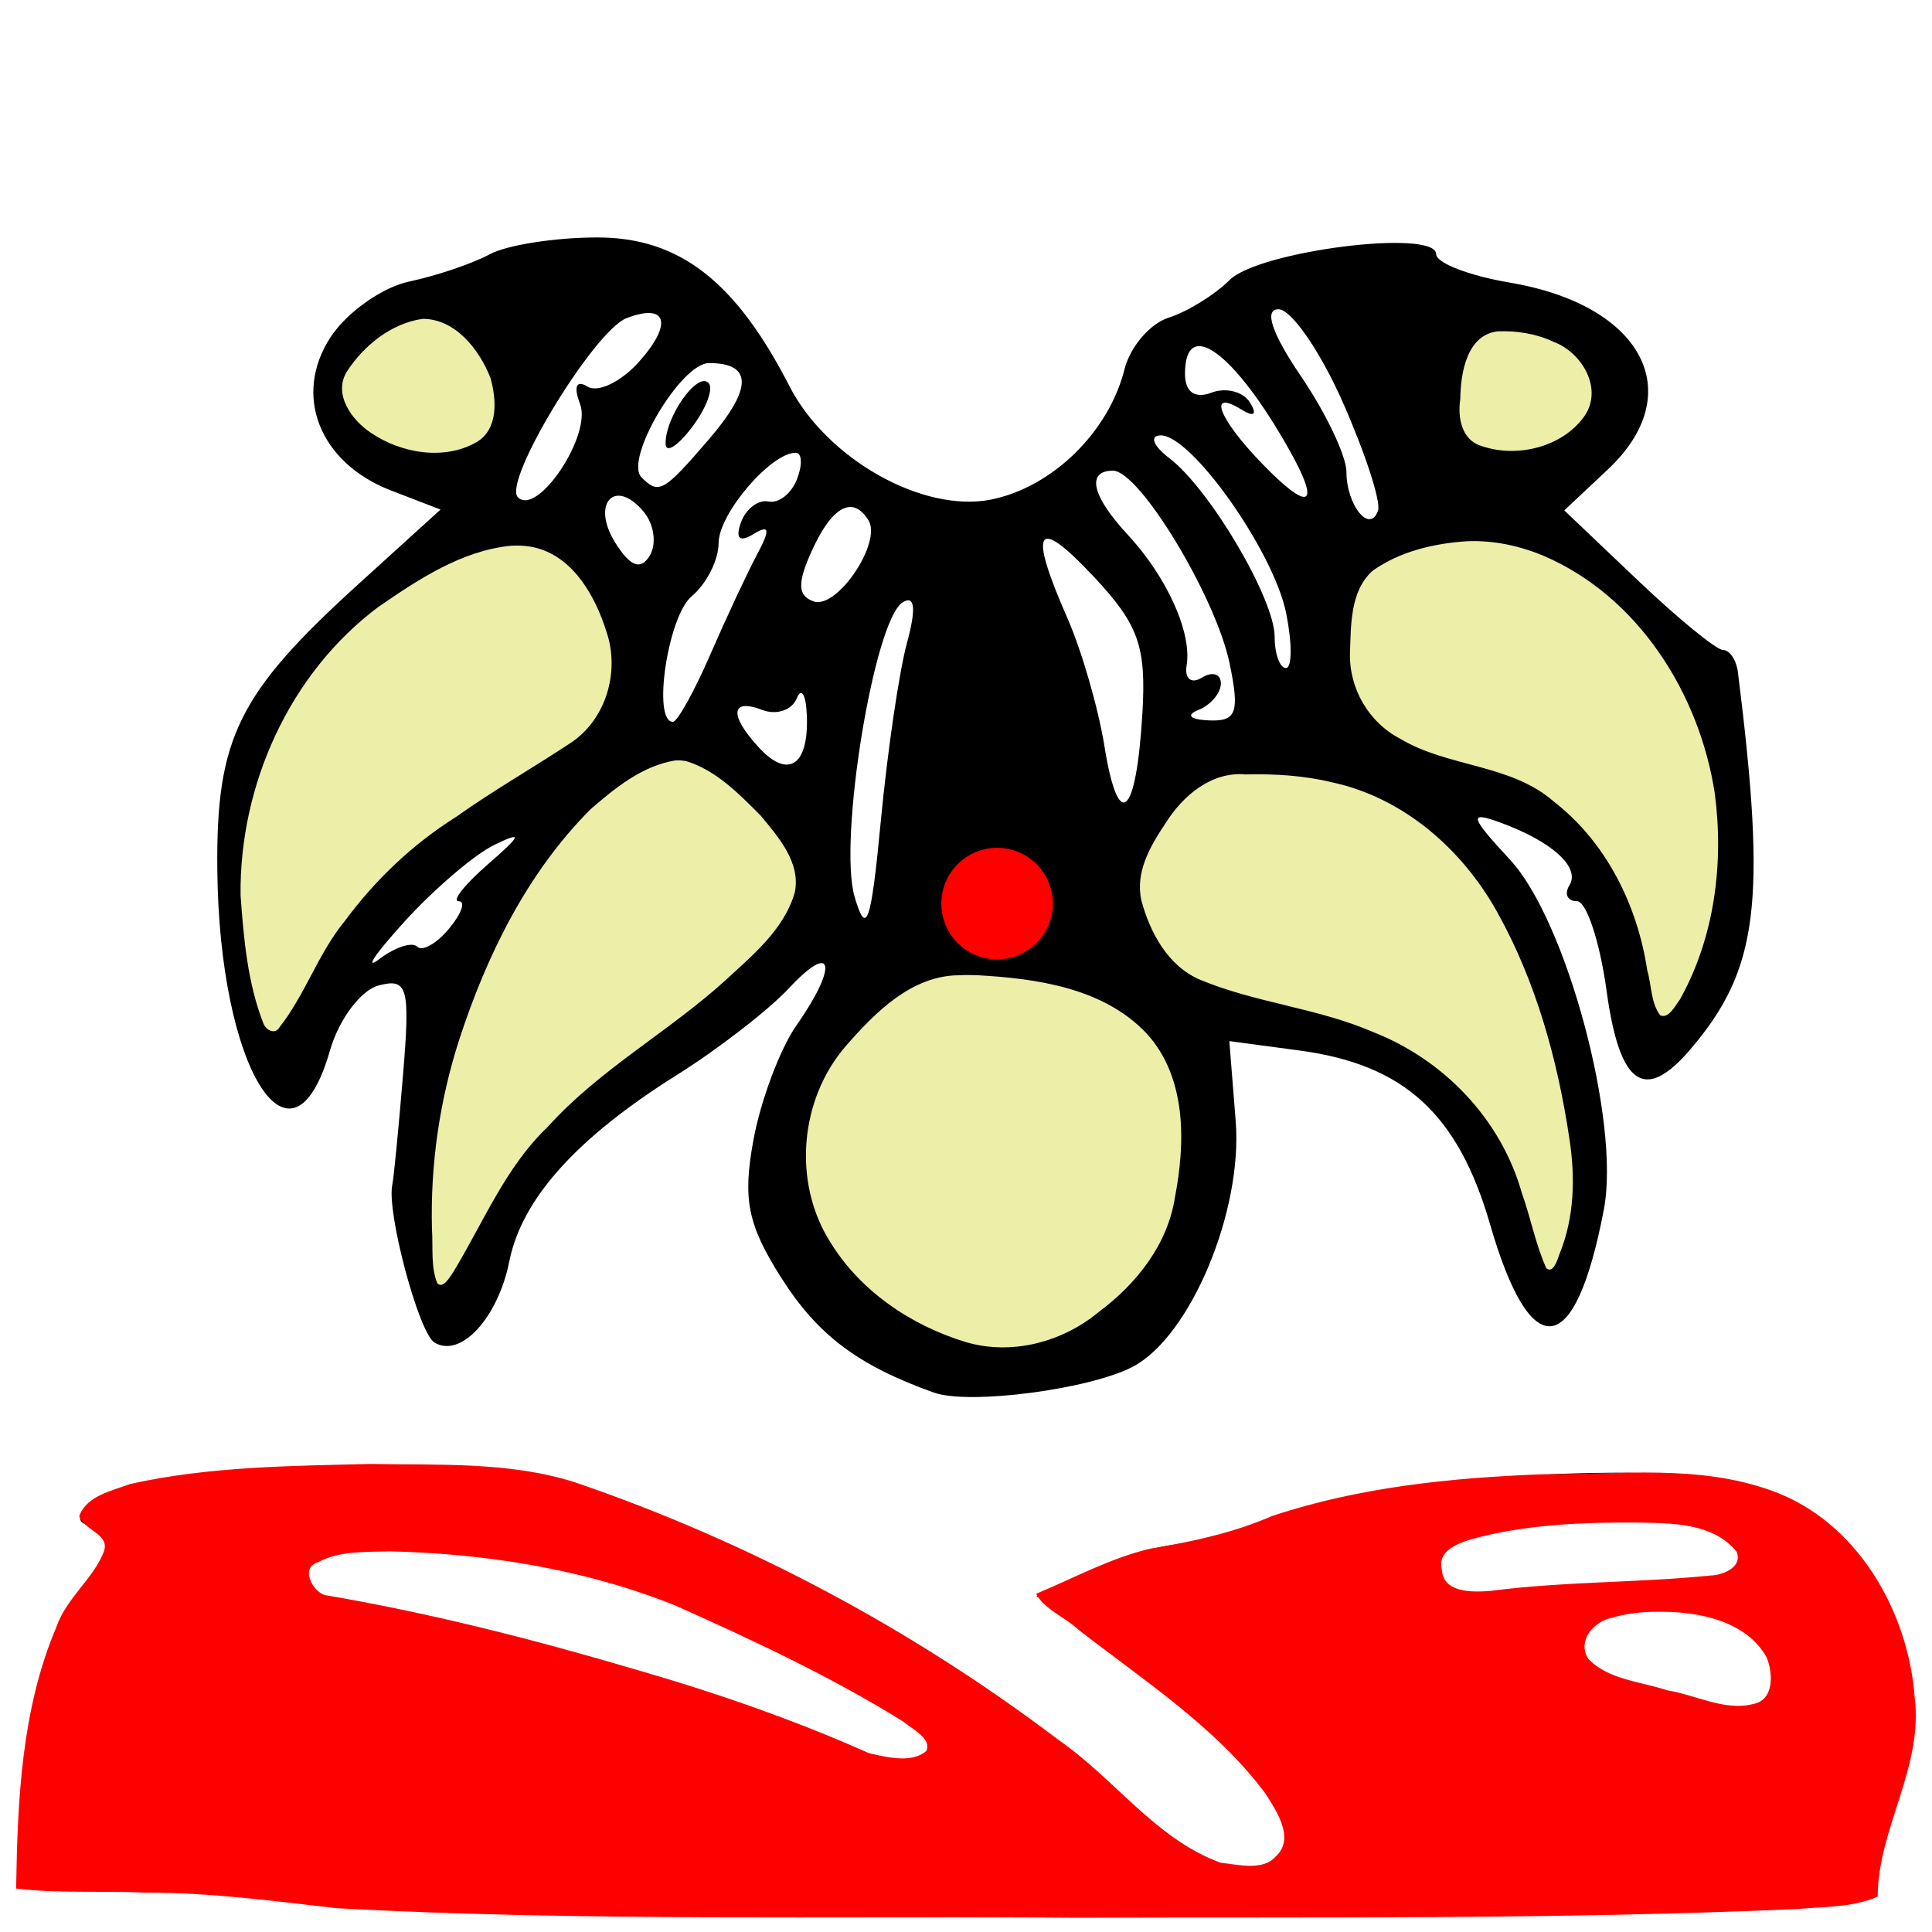 <?xml version="1.0" encoding="UTF-8" standalone="no"?>
<!-- Created with Inkscape (http://www.inkscape.org/) -->

<svg
   xmlns:dc="http://purl.org/dc/elements/1.1/"
   xmlns:cc="http://creativecommons.org/ns#"
   xmlns:rdf="http://www.w3.org/1999/02/22-rdf-syntax-ns#"
   xmlns:svg="http://www.w3.org/2000/svg"
   xmlns="http://www.w3.org/2000/svg"
   xmlns:sodipodi="http://sodipodi.sourceforge.net/DTD/sodipodi-0.dtd"
   xmlns:inkscape="http://www.inkscape.org/namespaces/inkscape"
   id="svg2985"
   version="1.1"
   inkscape:version="0.48.2 r9819"
   width="1024"
   height="1024"
   sodipodi:docname="King_Kahuka torso.svg">
  <defs
     id="defs2989" />
  <sodipodi:namedview
     pagecolor="#ffffff"
     bordercolor="#666666"
     borderopacity="1"
     objecttolerance="10"
     gridtolerance="10"
     guidetolerance="10"
     inkscape:pageopacity="0"
     inkscape:pageshadow="2"
     inkscape:window-width="1600"
     inkscape:window-height="850"
     id="namedview2987"
     showgrid="false"
     inkscape:zoom="0.52678571"
     inkscape:cx="221.86824"
     inkscape:cy="40.42057"
     inkscape:window-x="-8"
     inkscape:window-y="-8"
     inkscape:window-maximized="1"
     inkscape:current-layer="svg2985" />
  <path
     style="fill:#000000"
     d=""
     id="path3033"
     inkscape:connector-curvature="0" />
  <g
     id="g3066"
     transform="matrix(9.508,0,0,9.508,1064.475,42.229)">
    <path
       inkscape:connector-curvature="0"
       id="path3037"
       d="m -94.398,101.736 c -2.2,-0.453 -6.812,-0.85 -10.25,-0.881 l -6.25,-0.058 0.043,-3.25 c 0.074,-5.494 1.577,-11.513 3.308,-13.245 1.967,-1.967 2.098,-3.189 0.401,-3.755 -0.743,-0.248 -0.237,-0.964 1.25,-1.771 3.011,-1.634 20.934,-2.122 25.429,-0.692 11.027,3.507 25.13,11.598 31.568,18.109 3.436,3.476 7.253,4.621 8.527,2.559 1.044,-1.689 -2.134,-5.603 -8.169,-10.061 l -5.632,-4.161 3.387,-1.522 c 1.863,-0.837 3.951,-1.432 4.641,-1.322 0.69,0.11 2.715,-0.468 4.5,-1.284 5.127,-2.344 21.446,-3.596 27.246,-2.09 7.127,1.851 11.123,10.665 8.107,17.882 -0.839,2.008 -1.314,4.203 -1.056,4.877 0.366,0.954 -8.783,1.255 -41.291,1.357 -22.968,0.072 -43.56,-0.239 -45.76,-0.692 z m 34.31,-9.008 c -0.329,-0.988 -4.03,-3.087 -12.81,-7.263 -7.287,-3.466 -22,-4.917 -22,-2.168 0,0.825 0.815,1.5 1.812,1.5 3.697,0 24.593,5.959 28.11,8.016 2.173,1.271 5.322,1.217 4.889,-0.085 z m 47.009,-4.114 c -0.361,-2.469 -4.781,-4.116 -8.523,-3.177 -3.163,0.794 -2.886,3.191 0.454,3.928 1.512,0.334 3.2,0.757 3.75,0.94 3.057,1.02 4.626,0.405 4.32,-1.691 z m -7.57,-4.804 c 4.206,-0.01 5.75,-0.383 5.75,-1.389 0,-0.756 -1.319,-1.639 -2.931,-1.961 -3.577,-0.715 -12.927,0.297 -13.658,1.479 -0.972,1.573 0.787,3.039 2.951,2.458 1.175,-0.315 4.725,-0.58 7.887,-0.587 z m -39.25,-10.621 c -4.268,-1.533 -6.495,-3.217 -8.541,-6.457 -1.838,-2.912 -2.12,-4.321 -1.52,-7.605 0.405,-2.217 1.485,-5.098 2.399,-6.403 2.341,-3.342 2.069,-4.742 -0.405,-2.087 -1.136,1.22 -3.949,3.398 -6.25,4.841 -5.59,3.504 -8.652,6.909 -9.349,10.396 -0.632,3.16 -2.72,5.42 -4.177,4.519 -0.873,-0.54 -2.671,-7.276 -2.345,-8.789 0.082,-0.381 0.351,-3.143 0.599,-6.138 0.403,-4.878 0.261,-5.397 -1.36,-4.973 -0.996,0.26 -2.219,1.898 -2.718,3.638 -2.15,7.497 -6.176,1.004 -6.276,-10.12 -0.066,-7.315 1.167,-9.806 7.856,-15.881 l 4.588,-4.166 -2.762,-1.064 c -3.994,-1.539 -5.483,-5.318 -3.367,-8.548 0.91,-1.389 2.886,-2.784 4.392,-3.101 1.506,-0.317 3.519,-0.999 4.474,-1.516 0.955,-0.517 3.656,-0.94 6.003,-0.94 4.562,0 7.702,2.429 10.706,8.284 2.089,4.071 7.447,7.087 11.242,6.328 3.408,-0.682 6.56,-3.759 7.439,-7.261 0.315,-1.254 1.425,-2.55 2.467,-2.881 1.042,-0.331 2.566,-1.272 3.386,-2.092 1.636,-1.636 11.521,-2.875 11.521,-1.444 0,0.49 1.848,1.202 4.106,1.584 7.419,1.254 9.994,6.161 5.465,10.415 l -2.429,2.282 4.092,3.892 c 2.25,2.141 4.394,3.892 4.762,3.892 0.369,0 0.741,0.562 0.827,1.25 1.608,12.86 1.143,16.555 -2.643,21 -2.559,3.005 -3.953,2.037 -4.68,-3.25 -0.378,-2.75 -1.122,-5 -1.653,-5 -0.531,0 -0.719,-0.399 -0.417,-0.887 0.625,-1.011 -1.001,-2.469 -3.928,-3.522 -1.701,-0.612 -1.61,-0.301 0.613,2.095 3.144,3.389 6.16,14.612 5.236,19.484 -1.591,8.386 -4.068,8.717 -6.345,0.849 -1.783,-6.163 -4.792,-8.912 -10.607,-9.692 l -3.929,-0.527 0.355,4.464 c 0.398,4.998 -2.507,11.961 -5.703,13.671 -2.381,1.274 -9.159,2.163 -11.122,1.458 z m 10.083,-5.175 c 2.363,-2.112 3.237,-3.876 3.625,-7.317 0.725,-6.433 -2.367,-9.969 -9.297,-10.635 -4.474,-0.43 -5.294,-0.177 -8.191,2.53 -5.277,4.929 -4.321,12.343 2.094,16.255 4.45,2.713 8.089,2.456 11.769,-0.832 z m -34.789,-5.33 c 1.282,-2.532 4.091,-5.687 6.706,-7.53 8.516,-6.002 11.096,-8.924 10.147,-11.49 -0.469,-1.268 -2.064,-3.21 -3.545,-4.316 -2.474,-1.847 -2.911,-1.888 -5.377,-0.504 -5.731,3.217 -11.224,14.785 -11.224,23.639 0,6.328 0.187,6.339 3.294,0.2 z m 59.77,-6.026 c -2.752,-12.834 -8.355,-18.397 -18.098,-17.972 -1.687,0.074 -3.127,1.113 -4.305,3.109 -1.53,2.59 -1.592,3.372 -0.456,5.741 1.087,2.269 2.391,2.975 7.539,4.085 7.569,1.632 11.591,5.03 13.306,11.246 1.215,4.402 1.229,4.413 2.17,1.681 0.62,-1.799 0.566,-4.525 -0.155,-7.89 z M -88.285,42.312 c 2.262,-1.658 5.525,-3.782 7.25,-4.719 3.585,-1.947 4.221,-5.803 1.58,-9.574 -2.125,-3.034 -5.244,-2.79 -10.723,0.84 -5.874,3.891 -9.275,11.744 -8.2,18.931 0.976,6.522 1.523,6.791 3.874,1.91 1.166,-2.421 3.942,-5.718 6.219,-7.388 z m 71.918,3.299 c 1.921,-11.372 -7.458,-22.378 -16.562,-19.436 -3.032,0.98 -3.508,1.587 -3.776,4.811 -0.345,4.153 1.823,6.263 7.629,7.425 4.158,0.832 8.006,5.458 8.831,10.615 0.577,3.607 0.798,3.875 1.927,2.33 0.702,-0.959 1.58,-3.545 1.952,-5.746 z m -72.332,2.719 c 0.284,0.284 1.085,-0.17 1.78,-1.009 0.696,-0.838 0.935,-1.524 0.532,-1.524 -0.403,0 0.329,-0.925 1.628,-2.056 1.898,-1.653 1.969,-1.866 0.361,-1.086 -1.1,0.534 -3.35,2.454 -5,4.268 -1.65,1.814 -2.284,2.756 -1.408,2.095 0.876,-0.662 1.824,-0.971 2.107,-0.688 z m 27.302,-16.932 c 0.523,-1.918 0.442,-2.684 -0.24,-2.262 -1.591,0.984 -3.597,13.25 -2.682,16.401 0.66,2.271 0.92,1.52 1.467,-4.239 0.366,-3.85 1.02,-8.305 1.455,-9.899 z m 13.124,3.929 c 0.22,-3.731 -0.208,-4.943 -2.682,-7.591 -3.237,-3.465 -3.709,-2.748 -1.499,2.277 0.794,1.806 1.723,5.017 2.064,7.136 0.779,4.84 1.774,3.983 2.116,-1.822 z m -18.704,0.161 c -0.043,-1.205 -0.297,-1.654 -0.565,-0.997 -0.267,0.657 -1.132,0.946 -1.921,0.643 -1.768,-0.678 -1.854,0.295 -0.185,2.1 1.625,1.758 2.77,1.009 2.671,-1.746 z m -5.384,-3.441 c 0.897,-2.062 2.076,-4.585 2.621,-5.605 0.735,-1.378 0.68,-1.663 -0.214,-1.111 -0.773,0.478 -1.023,0.247 -0.699,-0.645 0.278,-0.764 0.968,-1.291 1.535,-1.171 0.567,0.12 1.284,-0.442 1.594,-1.25 0.31,-0.808 0.276,-1.468 -0.076,-1.468 -1.388,0 -4.297,3.407 -4.297,5.033 0,0.947 -0.675,2.283 -1.5,2.967 -1.328,1.102 -2.21,7 -1.047,7 0.249,0 1.187,-1.688 2.084,-3.75 z m 28.951,0.5 c -0.765,-3.708 -5.025,-10.75 -6.502,-10.75 -1.504,0 -1.181,1.413 0.815,3.561 2.189,2.357 3.593,5.467 3.29,7.289 -0.124,0.743 0.255,1.054 0.842,0.691 0.587,-0.363 1.067,-0.22 1.067,0.316 0,0.537 -0.562,1.203 -1.25,1.48 -0.718,0.29 -0.471,0.538 0.579,0.583 1.543,0.067 1.724,-0.43 1.159,-3.171 z m 3.153,-2.796 c -0.69,-3.45 -5.296,-9.97 -7.009,-9.922 -0.622,0.018 -0.401,0.588 0.492,1.268 2.255,1.716 5.868,7.839 5.873,9.951 0.002,0.963 0.285,1.75 0.629,1.75 0.344,0 0.351,-1.371 0.016,-3.046 z m -23.288,-5.191 c -0.866,-1.401 -2.022,-0.786 -3.141,1.671 -0.835,1.833 -0.813,2.537 0.089,2.853 1.301,0.455 3.821,-3.281 3.052,-4.525 z m -12.524,-0.468 c -1.602,-1.931 -2.958,-0.474 -1.593,1.712 0.836,1.339 1.414,1.56 1.922,0.737 0.4,-0.647 0.252,-1.749 -0.329,-2.449 z m 38.953,-6.141 c -1.256,-2.833 -2.861,-5.151 -3.569,-5.152 -0.824,-8.4e-4 -0.376,1.338 1.25,3.731 1.395,2.053 2.536,4.453 2.536,5.333 0,1.871 1.318,3.479 1.762,2.149 0.167,-0.501 -0.724,-3.228 -1.979,-6.061 z m -42.503,0.134 c -0.376,-0.98 -0.212,-1.363 0.416,-0.975 0.57,0.352 1.844,-0.252 2.83,-1.342 1.937,-2.141 1.62,-3.347 -0.652,-2.476 -1.814,0.696 -6.928,9.119 -6.062,9.986 1.093,1.093 4.132,-3.459 3.467,-5.193 z m 39.539,2.56 c -3.072,-5.466 -5.819,-7.468 -5.819,-4.24 0,1.002 0.553,1.395 1.468,1.044 0.807,-0.31 1.777,-0.063 2.155,0.548 0.416,0.673 0.231,0.829 -0.468,0.397 -1.908,-1.179 -1.304,0.467 1.081,2.945 2.697,2.802 3.381,2.503 1.584,-0.693 z m -32.363,-0.591 c 2.446,-2.843 2.449,-4.256 0.01,-4.256 -1.572,0 -4.749,5.385 -3.76,6.373 0.966,0.966 1.222,0.821 3.75,-2.117 z m -2.409,0.244 c -0.025,-1.486 1.76,-4.026 2.388,-3.398 0.299,0.299 -0.112,1.411 -0.914,2.471 -0.802,1.06 -1.465,1.477 -1.474,0.927 z m -9.658,-1.072 c 0.755,-1.969 -0.8,-4.987 -3.006,-5.834 -1.778,-0.682 -5.383,1.904 -5.383,3.861 0,3.343 7.213,5.039 8.389,1.973 z m 60.68,-0.011 c 1.779,-2.144 0.048,-4.818 -3.386,-5.229 -2.082,-0.249 -2.742,0.197 -3.243,2.193 -0.346,1.378 -0.335,2.982 0.024,3.563 0.987,1.596 5.116,1.267 6.605,-0.527 z"
       style="fill:#000000" />
    <path
       inkscape:connector-curvature="0"
       id="path3041"
       d="m -58.496,49.864 c -2.666,0.019 -4.699,2.069 -6.336,3.945 -2.611,2.99 -3.024,7.67 -0.884,11.032 1.682,2.745 4.529,4.66 7.565,5.583 2.576,0.768 5.418,0.021 7.462,-1.667 2.107,-1.565 3.867,-3.764 4.283,-6.414 0.602,-3.095 0.664,-6.759 -1.599,-9.226 -2.423,-2.553 -6.145,-3.07 -9.49,-3.256 -0.333,-0.009 -0.668,-0.016 -1.001,0.004 z"
       style="fill:#edeea7;fill-opacity:1;stroke:#000000;stroke-width:0.119;stroke-opacity:1" />
    <path
       inkscape:connector-curvature="0"
       id="path3043"
       d="m -42.516,38.667 c -1.938,-0.168 -3.555,1.206 -4.52,2.755 -0.855,1.274 -1.708,2.74 -1.353,4.342 0.483,1.807 1.498,3.691 3.296,4.46 3.093,1.298 6.549,1.578 9.638,2.912 3.934,1.533 7.112,4.837 8.27,8.921 0.5,1.396 0.77,2.89 1.379,4.236 0.465,0.388 0.725,-0.476 0.834,-0.793 0.845,-2.054 0.897,-4.316 0.559,-6.487 -0.658,-4.401 -1.871,-8.795 -4.059,-12.692 -1.954,-3.489 -5.235,-6.353 -9.206,-7.208 -1.578,-0.385 -3.215,-0.481 -4.838,-0.445 z"
       style="fill:#edeea7;fill-opacity:1;stroke:#000000;stroke-width:0.119;stroke-opacity:1" />
    <path
       inkscape:connector-curvature="0"
       id="path3045"
       d="m -30.151,25.668 c -1.862,0.118 -3.8,0.568 -5.332,1.665 -1.28,1.155 -1.221,3.064 -1.279,4.653 -0.045,1.99 1.072,3.902 2.844,4.813 2.663,1.596 6.152,1.398 8.535,3.485 2.916,2.257 4.651,5.76 5.194,9.374 0.247,0.834 0.195,1.849 0.745,2.549 0.542,0.244 0.902,-0.535 1.175,-0.882 1.946,-3.467 2.476,-7.61 1.965,-11.527 -0.846,-5.578 -4.273,-11.036 -9.581,-13.31 -1.346,-0.565 -2.803,-0.875 -4.267,-0.819 z"
       style="fill:#edeea7;fill-opacity:1;stroke:#000000;stroke-width:0.119;stroke-opacity:1" />
    <path
       inkscape:connector-curvature="0"
       id="path3047"
       d="m -74.309,37.888 c -1.851,0.292 -3.395,1.546 -4.772,2.744 -3.541,3.547 -5.807,8.171 -7.341,12.891 -1.099,3.415 -1.609,6.994 -1.513,10.582 0.068,0.999 -0.08,2.082 0.304,3.022 0.385,0.397 0.784,-0.323 0.971,-0.59 1.688,-2.762 2.907,-5.858 5.287,-8.127 2.856,-3.166 6.642,-5.236 9.803,-8.075 1.56,-1.444 3.388,-2.911 3.982,-5.035 0.337,-1.676 -0.93,-3.125 -1.924,-4.319 -1.207,-1.217 -2.497,-2.539 -4.171,-3.048 -0.205,-0.043 -0.417,-0.054 -0.627,-0.044 z"
       style="fill:#edeea7;fill-opacity:1;stroke:#000000;stroke-width:0.119;stroke-opacity:1" />
    <path
       inkscape:connector-curvature="0"
       id="path3049"
       d="m -83.463,25.92 c -2.782,0.271 -5.205,1.887 -7.447,3.431 -4.961,3.714 -7.765,9.959 -7.695,16.116 0.174,2.421 0.391,4.907 1.283,7.178 0.165,0.408 0.72,0.685 0.997,0.211 1.436,-1.826 2.158,-4.115 3.633,-5.914 1.692,-2.289 3.773,-4.273 6.181,-5.788 2.061,-1.463 4.267,-2.726 6.373,-4.115 2.011,-1.311 2.804,-3.997 2.061,-6.24 -0.647,-2.093 -1.984,-4.46 -4.349,-4.835 -0.343,-0.051 -0.692,-0.063 -1.038,-0.044 z"
       style="fill:#edeea7;fill-opacity:1;stroke:#000000;stroke-width:0.119;stroke-opacity:1" />
    <path
       inkscape:connector-curvature="0"
       id="path3051"
       d="m -88.405,13.273 c -1.772,0.252 -3.321,1.504 -4.271,2.977 -0.789,1.294 0.276,2.764 1.357,3.481 1.699,1.161 4.146,1.58 5.98,0.515 1.238,-0.753 1.121,-2.425 0.782,-3.637 -0.626,-1.596 -1.973,-3.339 -3.849,-3.337 z"
       style="fill:#edeea7;fill-opacity:1;stroke:#000000;stroke-width:0.119;stroke-opacity:1" />
    <path
       inkscape:connector-curvature="0"
       id="path3053"
       d="m -28.145,13.896 c -1.135,-0.074 -2.047,0.836 -2.251,1.909 -0.299,1.31 -0.652,2.856 0.056,4.093 1.244,1.292 3.305,0.988 4.838,0.463 1.536,-0.512 2.901,-2.211 2.239,-3.867 -0.769,-1.831 -3.029,-2.626 -4.883,-2.599 z"
       style="fill:#ff0000;fill-opacity:1;stroke:#000000;stroke-width:0.119;stroke-opacity:1" />
    <path
       inkscape:connector-curvature="0"
       id="path3060"
       d="m -91.289,77.25 c -4.473,0.109 -9.016,0.138 -13.397,1.117 -0.981,0.37 -2.367,0.643 -2.763,1.709 0.305,0.751 1.709,0.948 1.369,1.992 -0.6,1.556 -2.105,2.604 -2.664,4.242 -1.926,4.537 -2.148,9.58 -2.228,14.451 2.316,0.269 4.809,0.105 7.194,0.221 3.556,-0.012 7.08,0.463 10.602,0.865 13.72,0.745 27.465,0.418 41.197,0.532 13.421,-0.049 26.852,0.106 40.263,-0.489 1.451,-0.133 3.015,-0.086 4.348,-0.661 0.037,-3.776 2.536,-7.161 2.066,-11.006 -0.347,-4.828 -3.209,-9.807 -7.917,-11.488 -4.052,-1.47 -8.469,-0.893 -12.694,-0.911 -5.094,0.189 -10.261,0.711 -15.112,2.327 -2.167,0.943 -4.454,1.43 -6.769,1.814 -2.206,0.516 -4.206,1.61 -6.282,2.48 0.438,0.767 1.574,1.224 2.268,1.877 3.649,2.843 7.702,5.45 10.474,9.186 0.634,0.994 1.676,2.552 0.561,3.592 -0.761,0.863 -2.154,0.484 -3.167,0.378 -3.643,-1.332 -5.928,-4.693 -9.048,-6.854 -8.137,-6.165 -17.28,-11.056 -26.948,-14.356 -3.633,-1.157 -7.58,-0.945 -11.352,-1.017 z m 70.518,3.099 c 1.965,0.033 4.327,-0.009 5.684,1.652 0.416,0.947 -0.762,1.449 -1.515,1.468 -4.065,0.412 -8.17,0.324 -12.228,0.855 -1.047,0.086 -2.712,0.13 -2.831,-1.227 -0.351,-1.365 1.46,-1.76 2.412,-1.998 2.776,-0.653 5.637,-0.77 8.479,-0.75 z M -90.235,81.953 c 5.439,0.125 10.923,1.005 15.982,3.036 4.325,1.935 8.684,3.972 12.71,6.476 0.478,0.422 1.671,0.955 1.29,1.757 -0.865,0.746 -2.268,0.375 -3.288,0.147 -4.195,-1.871 -8.545,-3.375 -12.96,-4.65 -5.714,-1.689 -11.518,-3.172 -17.379,-4.164 -0.785,-0.265 -1.461,-1.658 -0.362,-1.998 1.21,-0.643 2.674,-0.56 4.006,-0.603 z m 70.791,3.371 c 2.2,-0.023 4.875,0.512 6.035,2.569 0.396,0.92 0.452,2.505 -0.802,2.737 -1.618,0.417 -3.248,-0.516 -4.834,-0.766 -1.485,-0.496 -3.312,-0.59 -4.437,-1.782 -0.695,-1.084 0.329,-2.236 1.4,-2.433 0.844,-0.245 1.75,-0.34 2.637,-0.325 z"
       style="fill:#ff0000;fill-opacity:1;stroke:#ff0000;stroke-width:0.168;stroke-opacity:1" />
    <path
       inkscape:connector-curvature="0"
       id="path3062"
       d="m -28.469,13.944 c -1.798,0.208 -2.149,2.385 -2.168,3.859 -0.163,1.058 0.088,2.364 1.256,2.701 1.976,0.685 4.532,0.07 5.783,-1.652 1.157,-1.587 -0.087,-3.721 -1.746,-4.326 -0.966,-0.456 -2.062,-0.619 -3.125,-0.582 z"
       style="fill:#edeea7;fill-opacity:1;stroke:#000000;stroke-width:0.168;stroke-opacity:1" />
    <path
       transform="matrix(1.236,0,0,1.236,14.455,-11.555)"
       d="m -55.288,46.508 c 0,1.114 -0.903,2.017 -2.017,2.017 -1.114,0 -2.017,-0.903 -2.017,-2.017 0,-1.114 0.903,-2.017 2.017,-2.017 1.114,0 2.017,0.903 2.017,2.017 z"
       sodipodi:ry="2.0169492"
       sodipodi:rx="2.0169492"
       sodipodi:cy="46.508476"
       sodipodi:cx="-57.305084"
       id="path3064"
       style="fill:#ff0000;fill-opacity:1;stroke:#ff0000;stroke-opacity:1"
       sodipodi:type="arc" />
  </g>
</svg>
